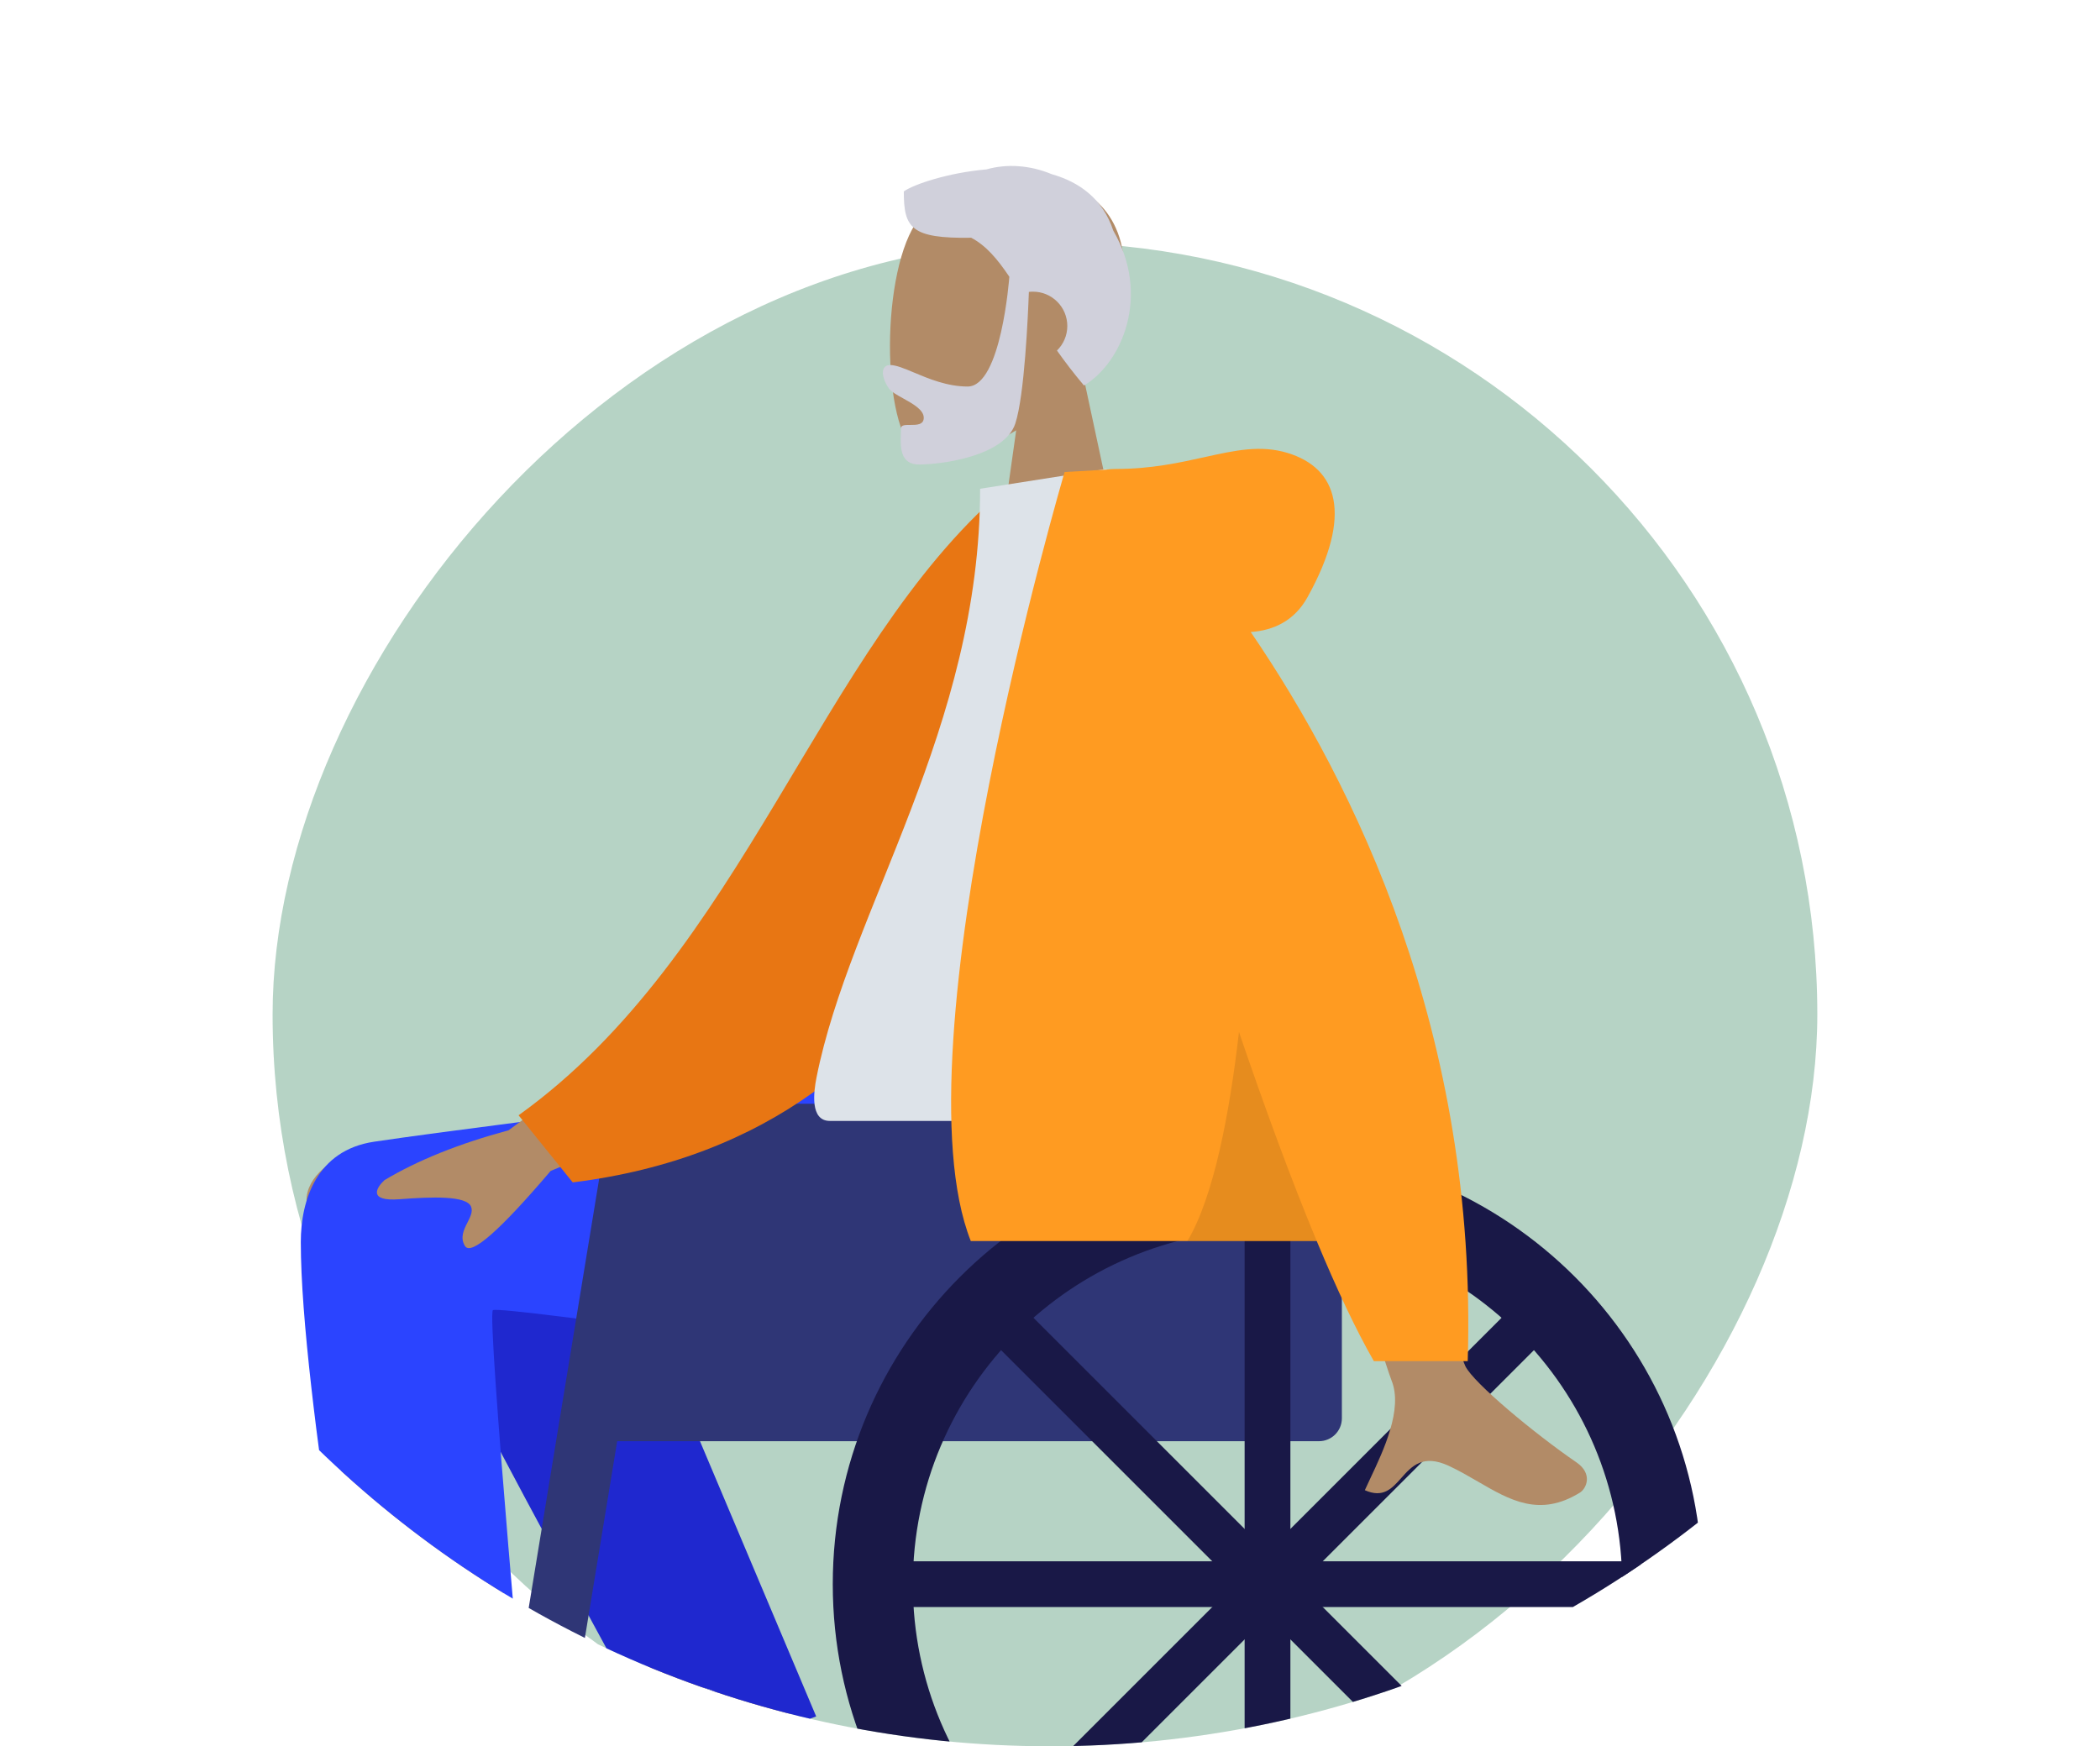 <svg width="208" height="173" viewBox="0 0 208 173" fill="none" xmlns="http://www.w3.org/2000/svg">
<g clip-path="url(#clip0_257_732)">
<rect width="153" height="153" rx="76.5" transform="matrix(-1 0 0 1 180 24)" fill="#0D6B3C" fill-opacity="0.3"/>
<path fill-rule="evenodd" clip-rule="evenodd" d="M100.651 42.631C96.982 44.843 93.378 45.911 91.685 45.475C87.442 44.381 87.052 28.858 90.335 22.739C93.618 16.619 110.497 13.952 111.347 26.077C111.643 30.285 109.876 34.04 107.265 37.105L111.946 58.923H98.348L100.651 42.631Z" fill="#B28B67"/>
<path fill-rule="evenodd" clip-rule="evenodd" d="M99.972 27.416C98.795 25.665 97.666 24.329 96.197 23.553C90.219 23.647 89.519 22.576 89.519 18.964C90.485 18.273 93.892 17.109 97.707 16.782C99.653 16.225 101.959 16.33 104.18 17.259C106.922 18.037 109.243 19.712 110.269 22.849C113.979 29.252 111.163 35.916 107.368 38.193C106.358 36.996 105.476 35.837 104.69 34.727C105.322 34.109 105.714 33.248 105.714 32.295C105.714 30.417 104.192 28.895 102.314 28.895C102.176 28.895 102.04 28.903 101.907 28.919C101.822 31.267 101.474 39.208 100.561 41.967C99.484 45.219 93.202 46.018 91.011 46.018C89.118 46.018 89.183 44.225 89.229 42.941C89.235 42.756 89.242 42.581 89.242 42.425C89.242 42.096 89.668 42.097 90.151 42.098C90.777 42.099 91.496 42.101 91.496 41.383C91.496 40.599 90.414 39.999 89.446 39.461C88.842 39.126 88.282 38.815 88.057 38.5C87.346 37.506 87.107 36.165 88.179 36.165C88.764 36.165 89.568 36.503 90.535 36.909C91.994 37.522 93.826 38.292 95.841 38.292C99.17 38.292 99.962 27.55 99.972 27.416Z" fill="#D0D0DB"/>
<path fill-rule="evenodd" clip-rule="evenodd" d="M49.506 148.256C50.56 159.781 49.506 184.553 48.939 191.699C48.583 196.19 42.462 195.014 41.891 191.42C41.794 190.811 41.399 188.672 40.811 185.48C37.925 169.828 30.373 128.864 30.36 118.904C30.354 114.337 40.522 110.684 44.59 116.202C47.934 113.852 52.682 113.223 55.608 117.967C57.824 121.559 63.089 131.756 68.704 143.664C73.622 154.095 81.308 179.418 81.308 179.418L74.783 182.399C74.783 182.399 58.665 156.485 48.517 138.316C48.854 141.442 49.188 144.789 49.506 148.256Z" fill="#B28B67"/>
<path fill-rule="evenodd" clip-rule="evenodd" d="M80.841 170.043L58.446 116.99C53.081 108.36 38.039 118.746 39.869 123.752C44.022 135.116 65.147 171.906 66.385 175.292L80.841 170.043Z" fill="#1F28CF"/>
<path fill-rule="evenodd" clip-rule="evenodd" d="M29.793 123.046C29.793 138.084 36.385 173.431 36.389 176.742L52.356 176.204C52.356 176.204 48.17 130.105 48.825 129.793C49.809 129.324 89.135 135.236 100.929 135.682C117.937 136.326 124.973 125.892 125.544 106.091L92.599 106.091C92.599 106.091 50.343 111.135 37.054 113.107C31.365 113.952 29.793 118.904 29.793 123.046Z" fill="#2B44FF"/>
<path fill-rule="evenodd" clip-rule="evenodd" d="M65.17 167.165C70.028 165.954 74.948 168.91 76.159 173.768L77.256 178.166C78.467 183.024 75.511 187.944 70.653 189.155L66.997 190.067C62.139 191.278 57.219 188.322 56.008 183.464L54.911 179.066C53.7 174.208 56.656 169.288 61.514 168.077L65.17 167.165ZM68.958 171.495C70.172 171.192 71.402 171.931 71.705 173.146L73.615 180.807C73.918 182.021 73.179 183.251 71.965 183.554L63.209 185.737C61.995 186.04 60.764 185.301 60.462 184.086L58.552 176.425C58.249 175.211 58.988 173.981 60.202 173.678L68.958 171.495Z" fill="#C5CFD6"/>
<path d="M132.909 115.014C132.909 111.885 130.373 109.348 127.244 109.348H66.62C63.491 109.348 60.955 111.885 60.955 115.014V142.776H130.643C131.895 142.776 132.909 141.762 132.909 140.51V115.014Z" fill="#2F3676"/>
<path fill-rule="evenodd" clip-rule="evenodd" d="M66.62 109.348H65.377C62.603 109.348 60.236 111.358 59.787 114.096L47.357 189.802H53.411" fill="#2F3676"/>
<path fill-rule="evenodd" clip-rule="evenodd" d="M82.484 156.941C82.484 180.722 101.763 200 125.544 200C149.325 200 168.603 180.722 168.603 156.941C168.603 133.159 149.325 113.881 125.544 113.881C101.763 113.881 82.484 133.159 82.484 156.941ZM90.416 156.941C90.416 176.341 106.144 192.068 125.544 192.068C144.944 192.068 160.671 176.341 160.671 156.941C160.671 137.54 144.944 121.813 125.544 121.813C106.144 121.813 90.416 137.54 90.416 156.941Z" fill="#191847"/>
<rect width="4.533" height="74.787" transform="matrix(-1 0 0 1 127.81 119.547)" fill="#191847"/>
<rect width="4.533" height="74.787" rx="1.133" transform="matrix(-0.707 0.707 0.707 0.707 100.705 128.897)" fill="#191847"/>
<rect width="4.533" height="74.787" rx="1.133" transform="matrix(0 1 1 0 88.15 154.674)" fill="#191847"/>
<rect width="4.533" height="74.787" rx="1.133" transform="matrix(0.707 0.707 0.707 -0.707 97.5 181.779)" fill="#191847"/>
<path fill-rule="evenodd" clip-rule="evenodd" d="M50.371 111.975L68.444 98.703L72.439 108.579L54.542 116.001C49.481 121.946 46.651 124.425 46.052 123.436C45.547 122.603 45.941 121.823 46.305 121.104C46.588 120.544 46.853 120.022 46.658 119.54C46.214 118.442 42.814 118.557 39.592 118.805C36.37 119.053 37.309 117.619 38.086 116.911C41.374 114.943 45.47 113.297 50.371 111.975ZM145.148 135.359C143.488 131.99 137.834 99.161 137.834 99.161L125.994 99.208C125.994 99.208 136.96 134.608 137.834 136.774C138.969 139.587 137.041 143.676 135.733 146.448C135.531 146.876 135.343 147.274 135.184 147.63C136.999 148.442 137.871 147.461 138.789 146.426C139.827 145.257 140.926 144.021 143.511 145.224C144.51 145.688 145.455 146.238 146.379 146.774C149.568 148.629 152.499 150.332 156.485 147.872C157.117 147.482 157.809 146.014 156.136 144.867C151.967 142.008 145.96 137.005 145.148 135.359Z" fill="#B28B67"/>
<path fill-rule="evenodd" clip-rule="evenodd" d="M104.187 49.48L99.288 48.64C81.11 64.342 73.644 94.509 51.363 110.49L56.726 117.137C95.379 112.352 104.96 75.555 104.187 49.48Z" fill="#E87613"/>
<path fill-rule="evenodd" clip-rule="evenodd" d="M125.544 111.048C125.544 111.048 96.078 111.048 82.195 111.048C80.214 111.048 80.587 108.188 80.873 106.745C84.178 90.087 97.079 72.131 97.079 48.42L109.583 46.459C119.925 63.093 123.502 83.572 125.544 111.048Z" fill="#DDE3E9"/>
<path fill-rule="evenodd" clip-rule="evenodd" d="M130.418 122.946C132.366 127.625 134.277 131.708 136.077 134.844H145.374C146.374 102.503 134.13 77.618 123.883 62.614C126.158 62.451 128.212 61.499 129.51 59.157C134.08 50.91 132.43 46.37 127.545 44.877C124.86 44.056 122.334 44.617 119.31 45.287C116.836 45.836 114.029 46.459 110.527 46.459C110.526 46.459 110.525 46.459 110.524 46.459C110.185 46.459 109.876 46.482 109.596 46.525L105.447 46.762C105.447 46.762 88.6 103.856 96.154 122.946H130.418Z" fill="#FF9B21"/>
<path fill-rule="evenodd" clip-rule="evenodd" d="M130.418 122.946C127.862 116.807 125.241 109.641 122.718 102.24C121.779 110.39 120.215 118.576 117.612 122.946H130.418Z" fill="black" fill-opacity="0.1"/>
</g>
<defs>
<clipPath id="clip0_257_732">
<path d="M208 0H0V69C0 126.438 46.562 173 104 173C161.438 173 208 126.438 208 69V0Z" fill="white"/>
</clipPath>
</defs>
</svg>
